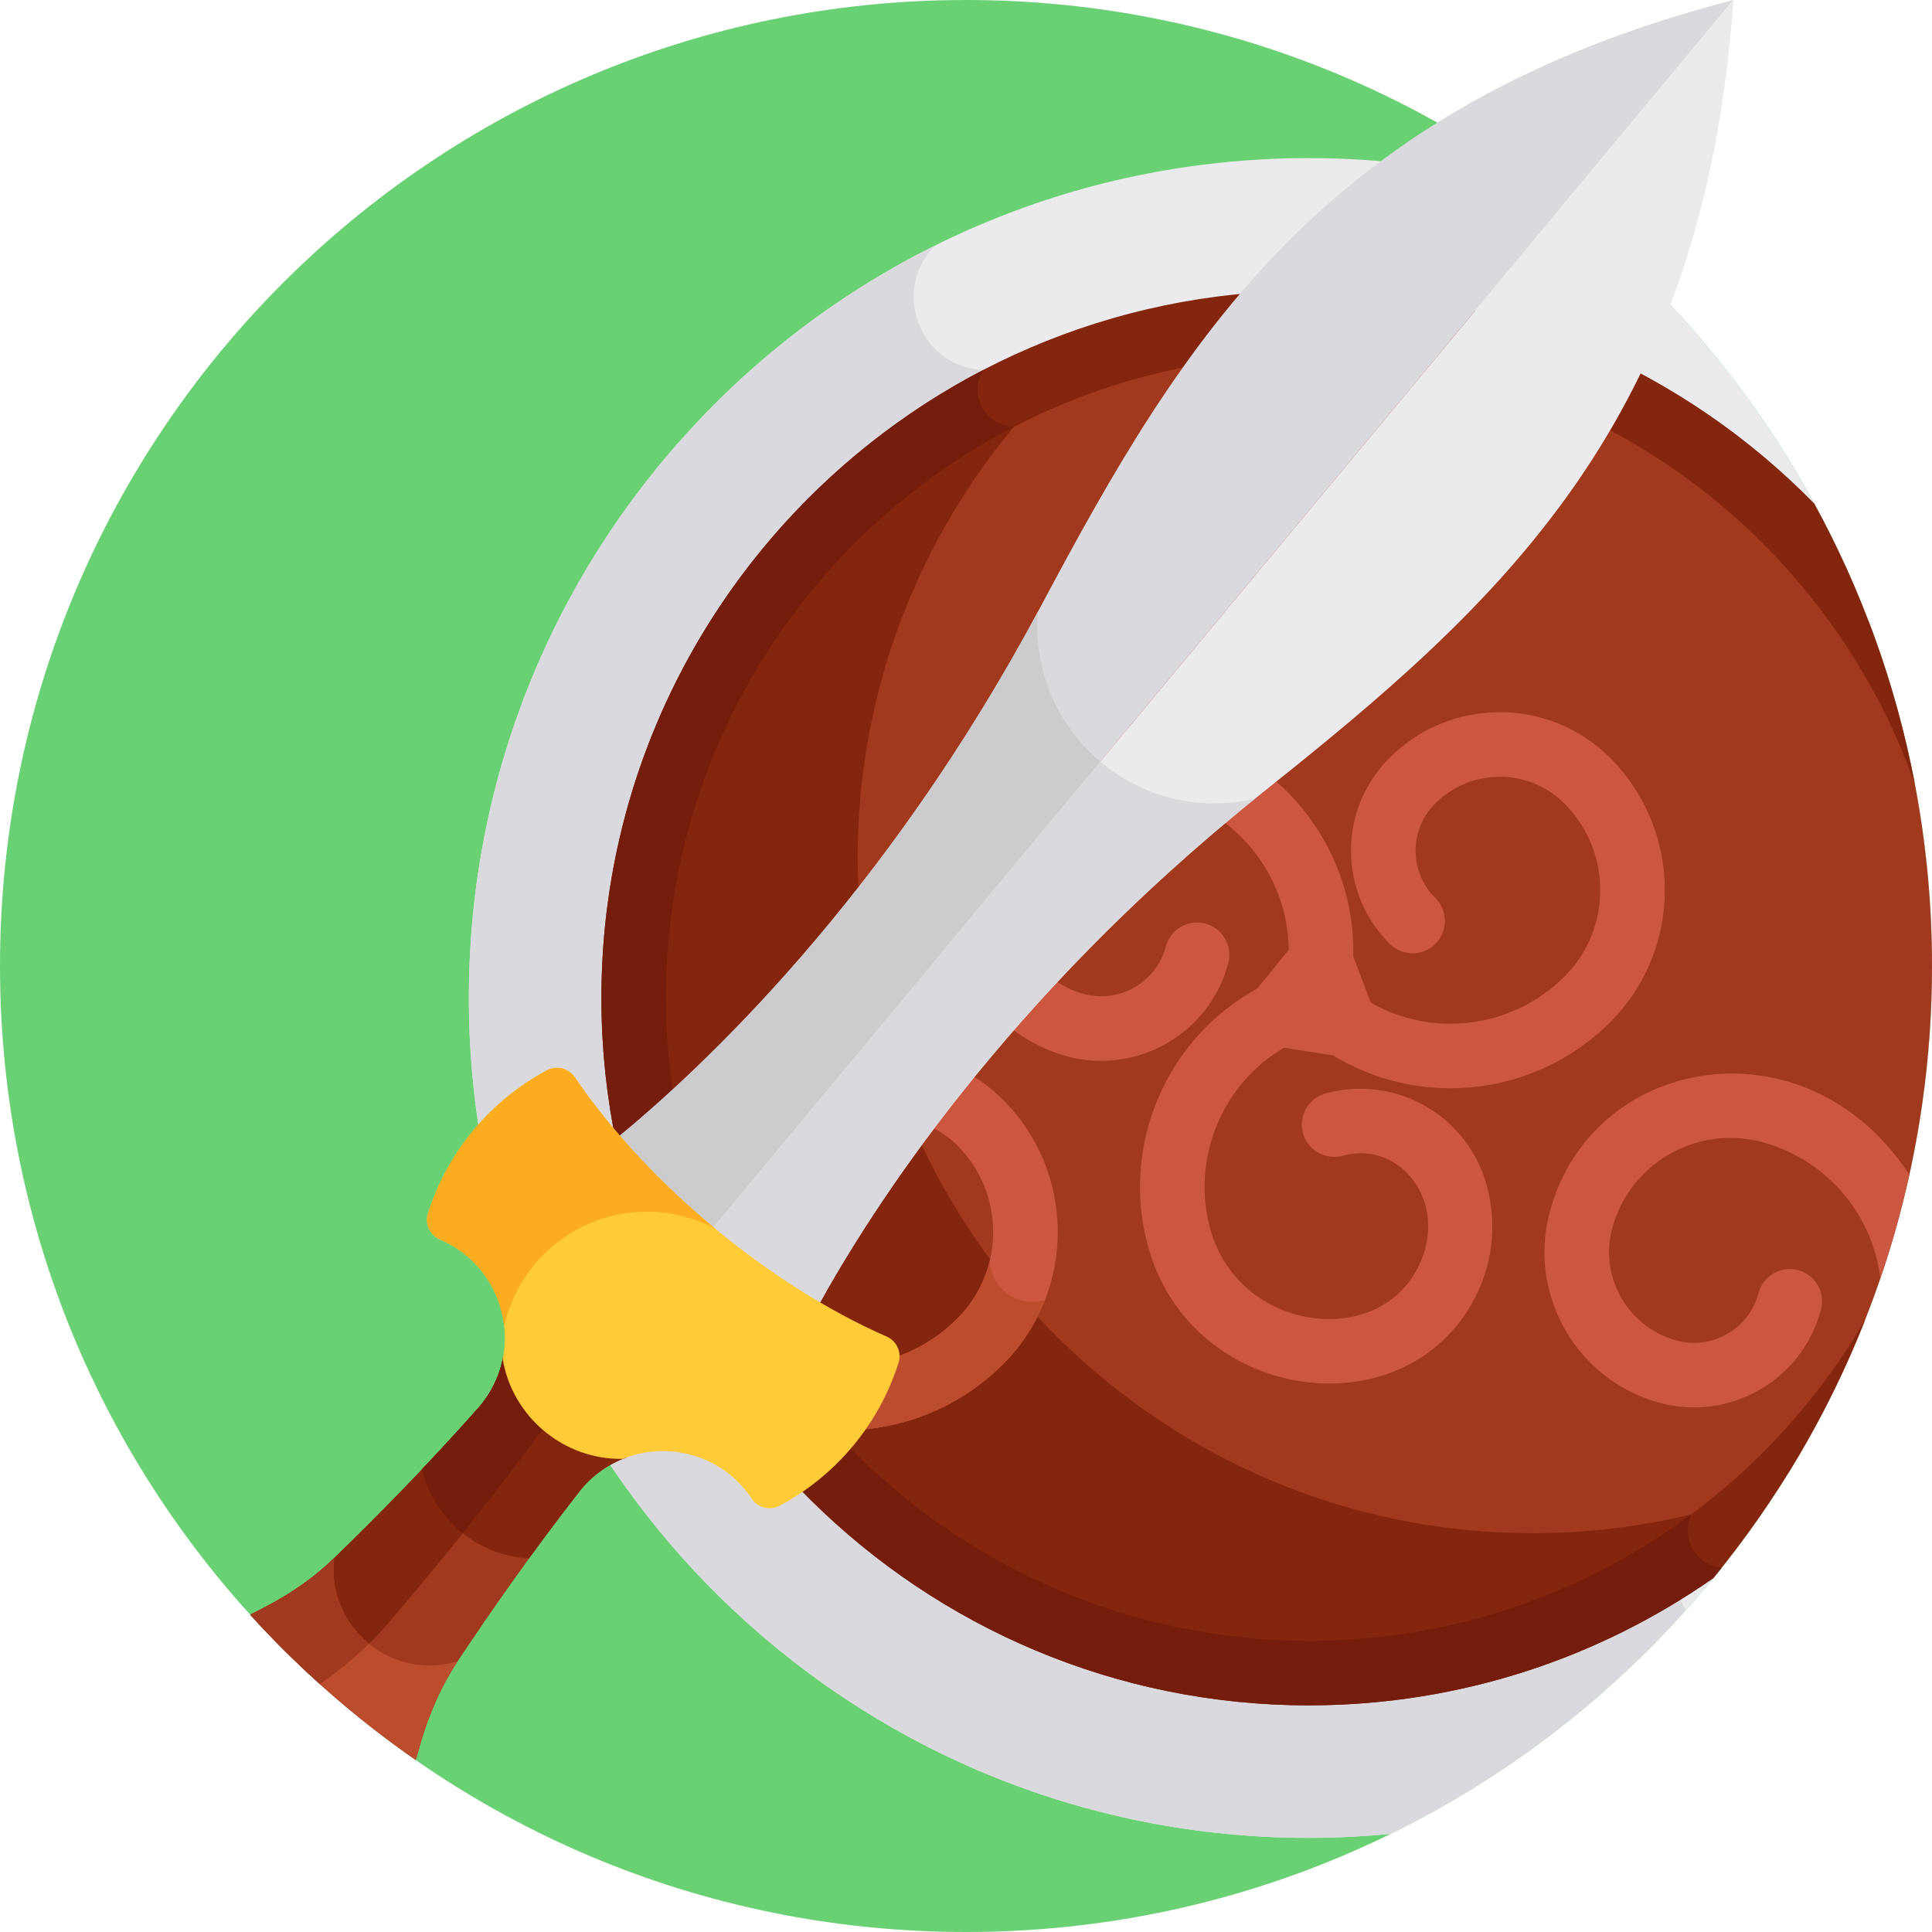 <svg height="512pt" viewBox="0 0 512 512" width="512pt" xmlns="http://www.w3.org/2000/svg"><path d="m512 256c0 141.387-114.613 256-256 256s-256-114.613-256-256 114.613-256 256-256 256 114.613 256 256zm0 0" fill="#69d173"/><path d="m408.918 50.676c-20.02-5.797-41.188-8.871-63.098-8.773-123.027.562-222.121 100.578-221.562 223.59.559 123.027 100.578 222.125 223.59 221.562 6.969-.031 13.855-.398 20.656-1.055 84.98-41.645 143.496-128.98 143.496-230 0-84.059-40.516-158.652-103.082-205.324zm0 0" fill="#ebeaec"/><path d="m261.391 98.051c-17.262 0-25.73-20.988-13.531-33.012-73.617 36.566-124.004 112.645-123.602 200.453.559 123.027 100.578 222.125 223.59 221.562 6.969-.031 13.855-.398 20.656-1.055 29.812-14.609 56.363-34.852 78.277-59.328zm0 0" fill="#dad9dd"/><path d="m495.191 164.625c-32.332-47.879-87.188-79.32-149.172-79.039-98.641.449-178.527 81.066-178.078 179.707.449 98.641 81.066 178.527 179.707 178.078 49.457-.223 94.199-20.605 126.465-53.305 24.02-38.996 37.887-84.91 37.887-134.066 0-32.195-5.961-62.996-16.809-91.375zm0 0" fill="#a0391e"/><path d="m406.996 406.309c-98.641.449-179.258-79.438-179.707-178.078-.234-51.645 21.559-98.336 56.523-131.18-67.922 25.648-116.223 91.484-115.871 168.242.449 98.641 81.066 178.527 179.707 178.078 46.996-.211 89.723-18.637 121.547-48.523-19.363 7.312-40.316 11.363-62.199 11.461zm0 0" fill="#84260d"/><path d="m351.305 289.762c-4.562 1.242-7.25 5.953-6.008 10.512 1.246 4.562 5.953 7.258 10.512 6.004 15.949-4.352 29.09 13.707 19.344 30.766-11.754 20.574-47.191 15.16-54.434-11.383-5.078-18.609 3.109-38.359 19.543-47.996l13.008 2.02c9.57 5.852 20.34 8.719 31.059 8.719 15.555 0 31.004-6.023 42.543-17.664 19.219-19.398 19.074-50.816-.32-70.035-16.207-16.062-42.367-15.961-58.449.266-13.527 13.648-13.43 35.648.223 49.18 3.359 3.328 8.781 3.305 12.109-.055s3.301-8.781-.055-12.105c-6.934-6.871-6.984-18.035-.113-24.969 9.445-9.531 24.766-9.535 34.234-.156 12.688 12.574 12.781 33.133.207 45.82-13.605 13.734-34.836 16.512-51.41 7.043l-4.68-12.262c.688-27.477-17.785-52.207-44.551-59.25-26.41-6.945-53.543 8.887-60.492 35.293-5.797 22.039 7.414 44.688 29.453 50.484 18.547 4.879 37.602-6.238 42.48-24.781 1.203-4.574-1.527-9.254-6.102-10.457-4.574-1.207-9.254 1.527-10.457 6.102-2.477 9.41-12.148 15.059-21.566 12.582-12.906-3.398-20.648-16.664-17.25-29.57 4.543-17.277 22.301-27.637 39.578-23.094 18.676 4.914 31.684 21.898 31.793 40.969l-8.344 10.258c-24.086 13.156-36.234 41.508-28.961 68.164 11.238 41.207 66.516 49.156 85.816 15.371 5.477-9.586 6.895-20.73 3.988-31.379-5.055-18.543-24.152-29.453-42.699-24.395zm0 0" fill="#cc5740"/><path d="m201.969 356.078-12.598-6.766c5.305 9.801 11.492 19.051 18.465 27.648 20.484 5.578 42.824-.141 58.156-15.613 19.223-19.398 19.078-50.816-.32-70.035-25.262-25.035-68.668-7.812-68.52 24.902.039 9.289 3.699 18.004 10.297 24.543 3.359 3.328 8.777 3.305 12.105-.055 3.328-3.359 3.305-8.781-.055-12.105-3.352-3.32-5.207-7.746-5.227-12.461-.082-17.508 24.879-27 39.348-12.664 12.691 12.578 12.785 33.133.207 45.824-12.742 12.859-32.574 17.105-51.859 6.781zm0 0" fill="#cc5740"/><path d="m262.309 334.074c-1.332 5.574-4.156 10.863-8.48 15.223-12.742 12.859-32.574 17.105-51.863 6.785l-12.594-6.77c5.305 9.805 11.492 19.055 18.465 27.648 20.484 5.578 42.824-.141 58.156-15.613 4.918-4.961 8.559-10.711 10.941-16.84-7.133 2.164-14.352-3.023-14.625-10.434zm0 0" fill="#bc4c2e"/><path d="m410.652 321.352c-5.801 22.039 7.414 44.684 29.453 50.484 18.543 4.879 37.602-6.238 42.48-24.785 1.203-4.57-1.527-9.254-6.102-10.457-4.57-1.203-9.254 1.527-10.457 6.102-2.477 9.414-12.148 15.055-21.566 12.582-12.906-3.395-20.648-16.66-17.25-29.57 4.543-17.277 22.301-27.633 39.574-23.09 17.102 4.496 29.48 19.008 31.508 36.219 3.062-8.969 5.637-18.16 7.699-27.543-27.324-41.766-84.316-31.859-95.34 10.059zm0 0" fill="#cc5740"/><path d="m494.328 349.648c-29.344 50.656-84.023 84.879-146.719 85.164-.266 0-.527 0-.793 0-93.055 0-169.883-75.324-170.312-169.559-.43-93.992 75.566-170.68 169.555-171.105.266 0 .531-.004.797-.004 74.25 0 137.207 47.594 160.582 113.594-5.039-26.418-14.129-51.402-26.617-74.266-34.137-34.875-81.695-56.449-133.965-56.449-.289 0-.586 0-.875.004-103.457.469-187.07 84.855-186.602 188.305.473 103.641 84.922 186.605 187.434 186.605.289 0 .586-.004.875-.004 39.555-.18 76.199-12.637 106.363-33.727 16.77-20.449 30.438-43.539 40.277-68.559zm0 0" fill="#84260d"/><path d="m447.297 405.594c0-1.578.375-3.062 1.027-4.383-28.152 20.945-62.977 33.43-100.715 33.602-.266 0-.531.004-.797.004-93.055 0-169.883-75.328-170.309-169.562-.305-66.113 37.211-123.664 92.199-152.137-5.336-.164-9.613-4.527-9.613-9.902 0-1.895.543-3.66 1.465-5.164-60.363 31.383-101.504 94.629-101.176 167.281.473 103.641 84.922 186.605 187.434 186.605.289 0 .586 0 .875-.004 39.555-.18 76.199-12.637 106.363-33.723.746-.91 1.477-1.832 2.211-2.75-5.031-.48-8.965-4.715-8.965-9.867zm0 0" fill="#751d0c"/><path d="m187.594 326.062c-9.25-7.691-17.496-15.828-24.59-24.07 22.77-18.59 71.879-64.348 112.859-141.375 37.723-70.906 75.207-132.648 183.504-160.617l-271.359 326.398c-.141-.113-.277-.223-.414-.336zm0 0" fill="#dad9dd"/><path d="m216.652 346.371c-9.555-5.488-19.227-12.18-28.645-19.973l271.359-326.398c-7.723 111.586-61.582 159.711-124.41 209.75-68.109 54.246-104.125 110.77-118.305 136.621zm0 0" fill="#ebeaec"/><path d="m133.422 359.086c-.82 5.012-3.008 9.895-6.711 14.082-13.73 15.5-27.605 29.508-38.195 39.77-6.426 6.227-13.984 11.055-22.066 14.891-.051.023-.098.051-.145.074 13.086 14.438 27.809 27.355 43.855 38.5.199-.586.387-1.176.547-1.781 2.297-8.645 5.664-16.961 10.609-24.41 8.16-12.289 19.395-28.488 32.129-44.812 3.438-4.41 7.84-7.453 12.617-9.172-15.789-.238-29.523-11.66-32.641-27.141zm0 0" fill="#a0391e"/><path d="m133.422 359.086c-.82 5.012-3.008 9.895-6.711 14.082-13.73 15.5-27.605 29.508-38.195 39.77-6.426 6.227-13.984 11.055-22.066 14.891-.051.023-.098.051-.145.078 5.836 6.438 12.004 12.57 18.465 18.387 6.543-4.52 12.582-9.711 17.777-15.766 11.527-13.43 26.562-31.695 41.262-51.727.219-.301.414-.609.621-.914-5.504-4.785-9.5-11.316-11.008-18.801zm0 0" fill="#84260d"/><path d="m133.422 359.086c-.82 5.012-3.008 9.895-6.711 14.082-5 5.641-10.016 11.082-14.883 16.219 3.121 13.211 14.828 22.941 28.387 23.602 4.164-5.727 8.594-11.648 13.23-17.594 3.438-4.406 7.84-7.449 12.617-9.172-15.789-.234-29.523-11.656-32.641-27.137zm0 0" fill="#84260d"/><path d="m133.422 359.086c-.379 2.32-1.066 4.605-2.043 6.812-1.141 2.566-2.68 5.02-4.668 7.27-4.945 5.578-10.863 12-14.883 16.219 1.613 6.836 5.543 12.727 10.82 16.926 6.09-7.59 17.984-22.891 21.781-28.426-.254-.312-8.566-6.676-11.008-18.801zm0 0" fill="#751d0c"/><path d="m88.516 412.938c-6.426 6.227-13.984 11.055-22.066 14.891-.051.023-.098.051-.145.074 13.086 14.434 27.809 27.355 43.855 38.5.199-.586.387-1.176.547-1.781 2.297-8.645 5.664-16.961 10.609-24.41-17.562 5.371-34.879-9.023-32.801-27.273zm0 0" fill="#bc4c2e"/><path d="m88.516 412.938c-7.309 7.082-14.34 10.941-22.211 14.969 5.84 6.438 12.004 12.566 18.461 18.383 4.633-3.199 9.008-6.734 13.012-10.68-6.395-5.199-10.312-13.438-9.262-22.672zm0 0" fill="#a0391e"/><path d="m275.055 162.105c-40.812 76.117-89.43 121.418-112.051 139.887 7.098 8.242 15.34 16.379 24.59 24.07.137.113.277.223.414.336l103.566-124.574c-11.332-9.574-17.773-24.09-16.52-39.719zm0 0" fill="#ccccce"/><path d="m291.574 201.824-103.566 124.574c9.418 7.793 19.09 14.484 28.645 19.973 14.012-25.547 49.363-81.035 115.914-134.688-14.523 3.379-29.633-.258-40.992-9.859zm0 0" fill="#dad9dd"/><path d="m144.934 283.652c2.566-1.367 5.742-.582 7.379 1.828 19.109 28.125 51.484 55.055 82.672 68.73 2.664 1.168 4.02 4.148 3.141 6.922-5.148 16.266-16.539 29.938-31.59 37.938-2.523 1.34-5.664.512-7.27-1.852-.074-.113-.152-.223-.227-.332-7.863-11.516-22.234-15.039-34.004-10.27-15.57.285-29.246-11.086-31.812-26.445 2.543-12.441-3.547-25.93-16.301-31.559-.125-.055-.246-.109-.371-.164-2.617-1.148-4.004-4.082-3.148-6.809 5.117-16.258 16.477-29.953 31.531-37.988zm0 0" fill="#ffcb37"/><path d="m171.422 321.113c6.551 0 12.715 1.633 18.121 4.5-14.551-12.039-27.582-25.934-37.23-40.137-1.637-2.406-4.812-3.191-7.379-1.824-15.055 8.031-26.414 21.73-31.531 37.988-.859 2.727.531 5.66 3.148 6.809.121.055.246.109.367.164 9.809 4.328 15.652 13.301 16.688 22.871 3.824-17.371 19.297-30.371 37.816-30.371zm0 0" fill="#fcac1f"/></svg>